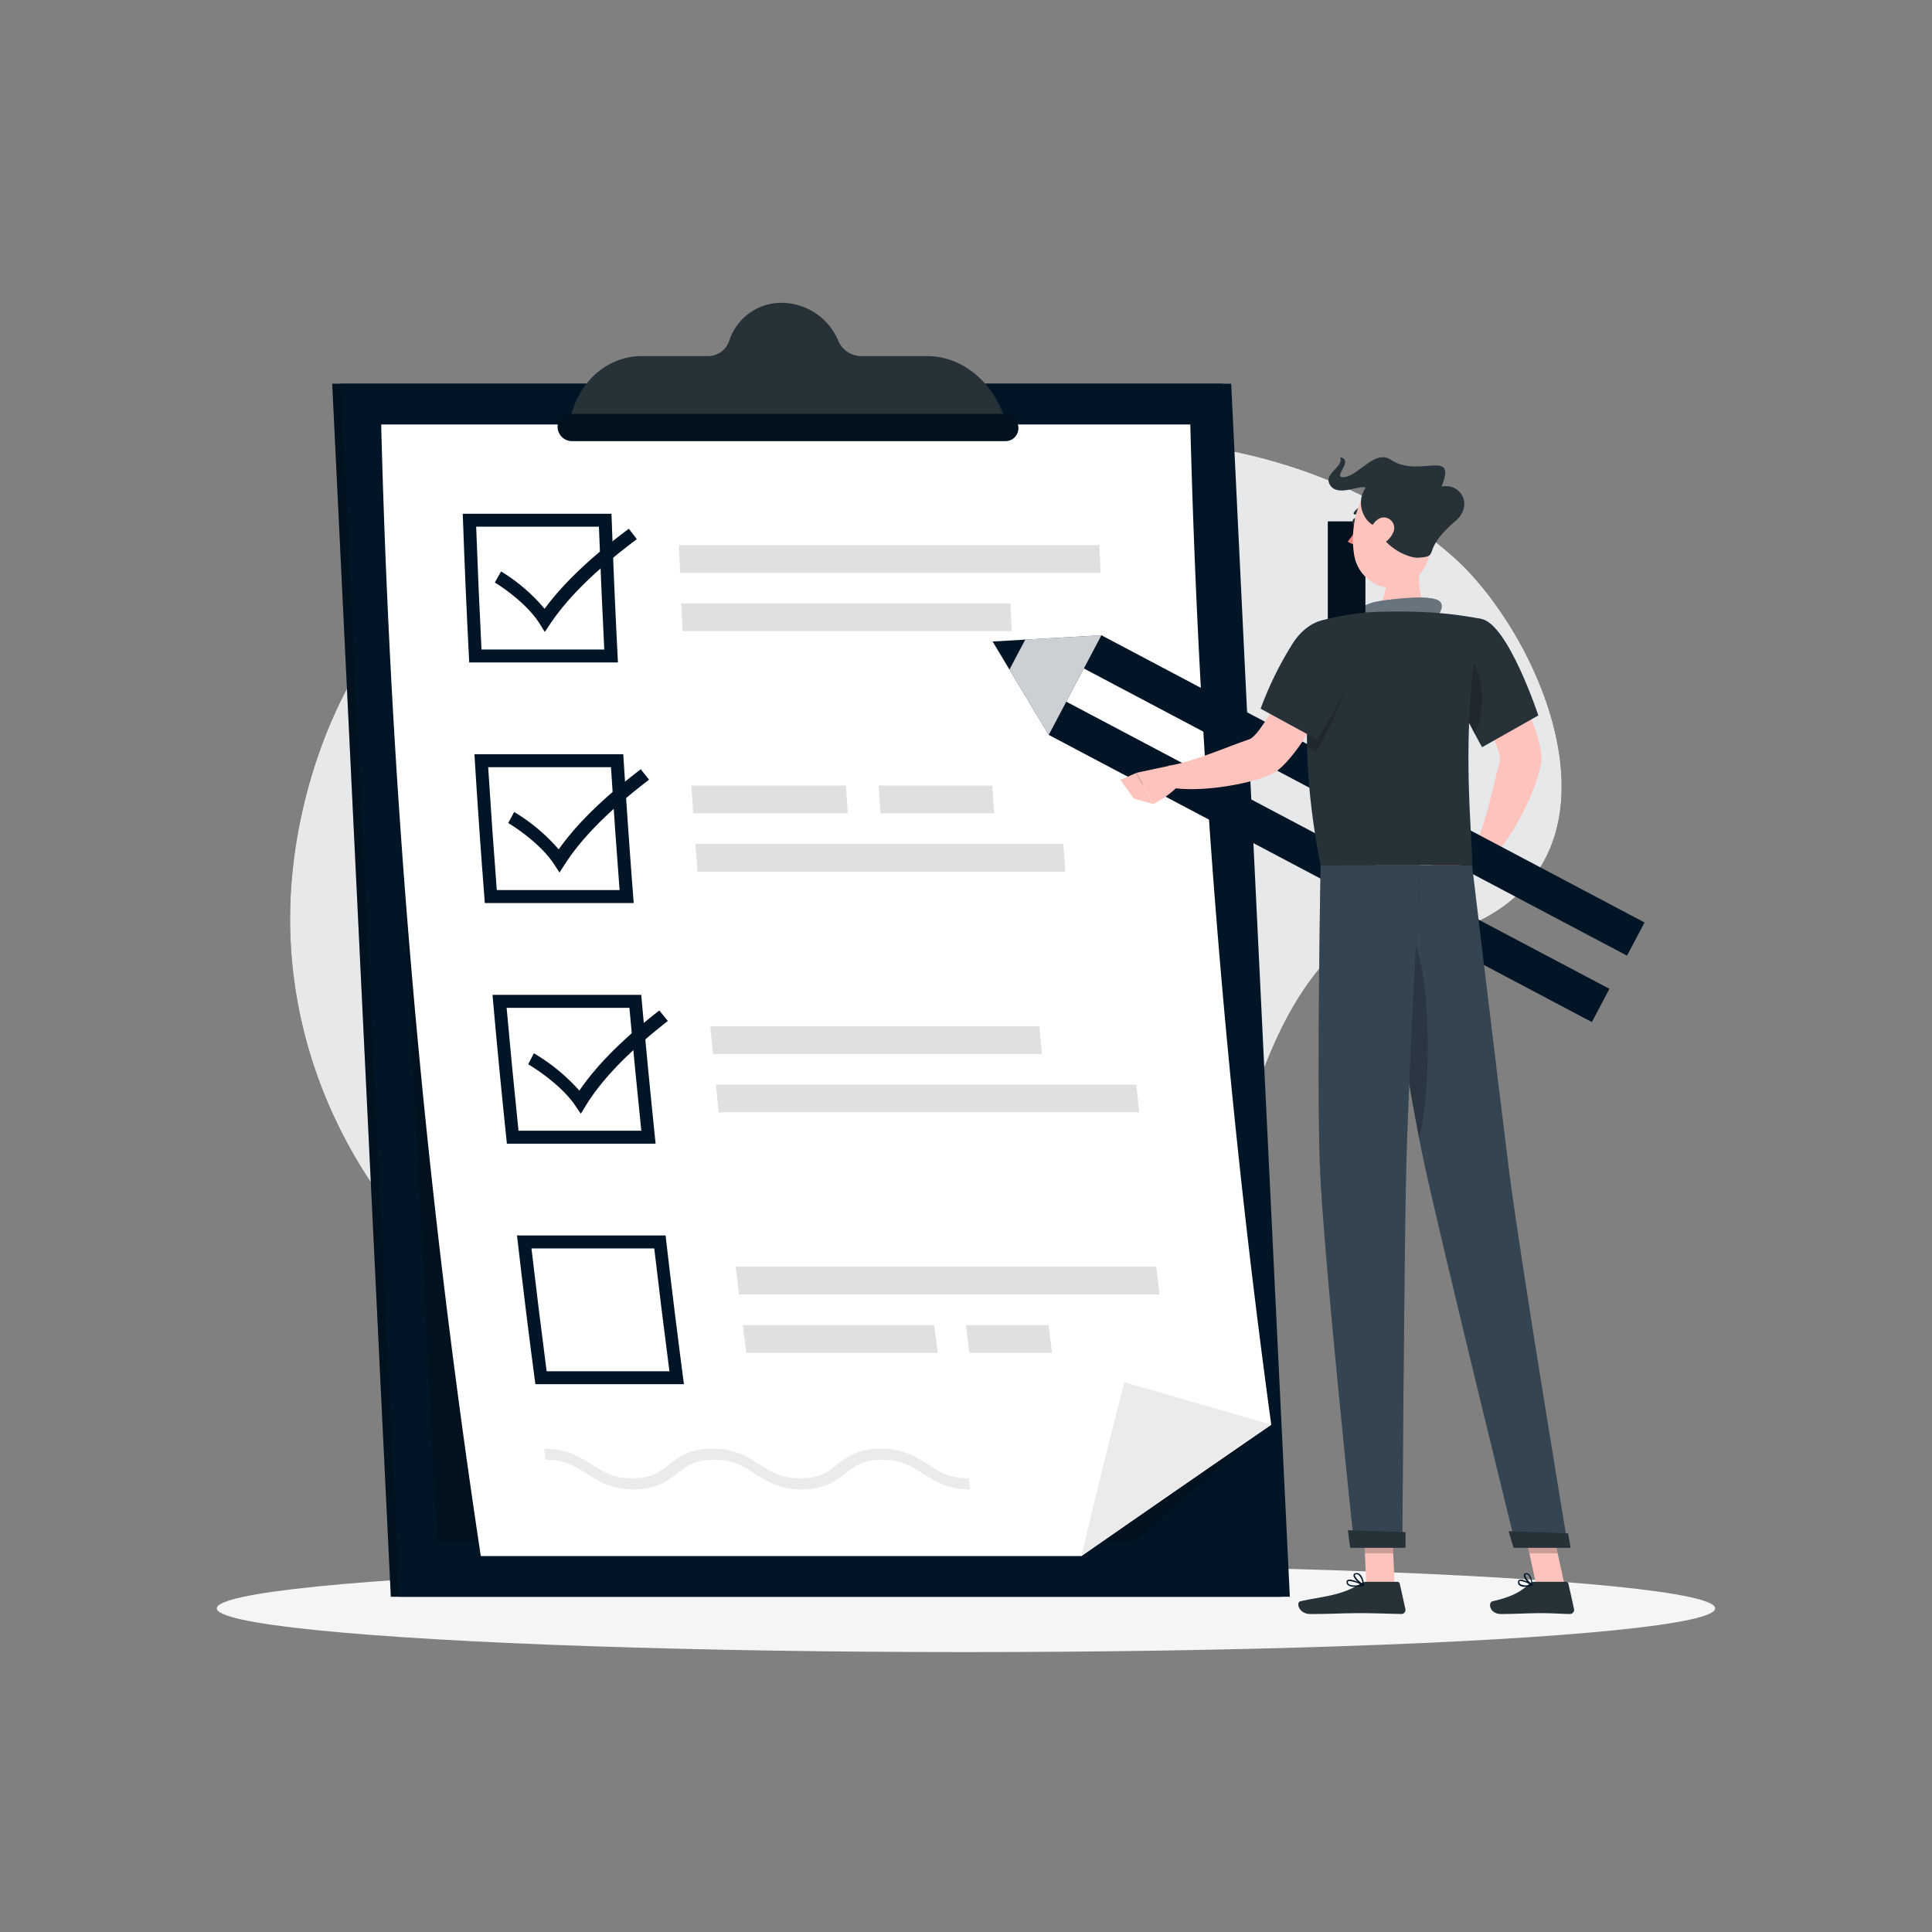<?xml version="1.0" encoding="UTF-8"?>
<svg class="animated" version="1.1" viewBox="0 0 500 500" xmlns="http://www.w3.org/2000/svg">
<rect x="0" y="0" width="500" height="500" fill="#808080" stroke="none"/>
<g class="animable" style="transform-origin:239.61px 239.988px">
<path class="animable" d="M376.08,144.07c-26-23.09-64.73-32.8-98.88-29.64-17.18,1.59-31,8.71-46.66,15.06-22,8.9-36.54,5-59,2.6C106.33,125,76.23,188,75.1,235c-1.38,57.18,38.65,109.36,95,123.89,37.93,9.78,74.47,10.19,107.68-2.12,25.92-9.62,32.39-30.74,40.62-55.06,6.3-18.58,11.91-39.55,25.84-54.15,12.73-13.36,25.84-2.11,40.5-10.23C422,216.67,398,163.53,376.08,144.07Z" fill="#011526" style="transform-origin:239.61px 239.988px"/>
<path class="animable" d="M376.08,144.07c-26-23.09-64.73-32.8-98.88-29.64-17.18,1.59-31,8.71-46.66,15.06-22,8.9-36.54,5-59,2.6C106.33,125,76.23,188,75.1,235c-1.38,57.18,38.65,109.36,95,123.89,37.93,9.78,74.47,10.19,107.68-2.12,25.92-9.62,32.39-30.74,40.62-55.06,6.3-18.58,11.91-39.55,25.84-54.15,12.73-13.36,25.84-2.11,40.5-10.23C422,216.67,398,163.53,376.08,144.07Z" fill="#fff" opacity=".9" style="transform-origin:239.61px 239.988px"/>
</g>
<g class="animable" style="transform-origin:250px 416.24px">
<ellipse class="animable" cx="250" cy="416.24" rx="193.89" ry="11.32" fill="#f5f5f5" style="transform-origin:250px 416.24px"/>
</g>
<g class="animable" style="transform-origin:209.895px 245.805px">
<polygon class="animable" points="316.5 99.3 85.98 99.3 101.15 413.24 331.67 413.24" fill="#011526" style="transform-origin:208.825px 256.27px"/>
<polygon class="animable" points="316.5 99.3 85.98 99.3 101.15 413.24 331.67 413.24" opacity=".2" style="transform-origin:208.825px 256.27px"/>
<polygon class="animable" points="318.63 99.3 88.11 99.3 103.29 413.24 333.81 413.24" fill="#011526" style="transform-origin:210.96px 256.27px"/>
<polygon class="animable" points="306.46 109.86 98.65 109.86 113.17 399.05 293.87 398.81 323.9 372.19" opacity=".2" style="transform-origin:211.275px 254.455px"/>
<path class="animable" d="m308.05 109.85a2354.7 2354.7 0 0 0 20.95 258.86q-24.7 17-49.15 34h-155.42a2360.7 2360.7 0 0 1-25.78-292.86z" fill="#fff" style="transform-origin:213.825px 256.28px"/>
<path class="animable" d="m329 368.71q-24.7 17-49.15 34 5.34-22.5 11.13-45z" fill="#ebebeb" style="transform-origin:304.425px 380.21px"/>
<path class="animable" d="M155,136.31q.59,15.88,1.38,31.78H124.61q-.8-15.9-1.38-31.78H155m3.24-3.35H119.76q.67,19.23,1.67,38.48h38.49q-1-19.24-1.67-38.48Z" fill="#011526" style="transform-origin:139.84px 152.2px"/>
<path class="animable" d="m284.82 148.24h-108.82c-0.1-2.39-0.19-4.79-0.28-7.18h108.81c0.09 2.39 0.19 4.79 0.29 7.18z" fill="#e0e0e0" style="transform-origin:230.27px 144.65px"/>
<path class="animable" d="m261.83 163.34h-85.16c-0.11-2.4-0.23-4.79-0.33-7.18h85.15q0.17 3.59 0.34 7.18z" fill="#e0e0e0" style="transform-origin:219.085px 159.75px"/>
<path class="animable" d="M158.12,198.55q1,15.9,2.23,31.8H128.57q-1.23-15.9-2.23-31.8h31.78m3.14-3.35H122.78q1.18,19.25,2.69,38.5H164q-1.5-19.24-2.7-38.5Z" fill="#011526" style="transform-origin:143.39px 214.45px"/>
<path class="animable" d="m219.4 210.49h-40c-0.16-2.4-0.33-4.79-0.48-7.19h40c0.15 2.4 0.31 4.79 0.48 7.19z" fill="#e0e0e0" style="transform-origin:199.16px 206.895px"/>
<path class="animable" d="m257.27 210.49h-29.41c-0.16-2.4-0.33-4.79-0.48-7.19h29.41c0.15 2.4 0.31 4.79 0.48 7.19z" fill="#e0e0e0" style="transform-origin:242.325px 206.895px"/>
<path class="animable" d="m275.73 225.6h-95.23c-0.18-2.4-0.35-4.79-0.53-7.19h95.23c0.18 2.4 0.35 4.79 0.53 7.19z" fill="#e0e0e0" style="transform-origin:227.85px 222.005px"/>
<path class="animable" d="m162.89 260.82q1.43 15.9 3.08 31.8h-31.78q-1.65-15.9-3.08-31.8h31.78m3.06-3.35h-38.49q1.7 19.26 3.72 38.51h38.49q-2-19.26-3.72-38.51z" fill="#011526" style="transform-origin:148.565px 276.725px"/>
<path class="animable" d="M294.1,280.69H185.27l.72,7.18H294.82Z" fill="#e0e0e0" style="transform-origin:240.045px 284.28px"/>
<path class="animable" d="m269 265.58h-85.16c0.22 2.39 0.44 4.79 0.67 7.18h85.15c-0.22-2.39-0.45-4.76-0.66-7.18z" fill="#e0e0e0" style="transform-origin:226.75px 269.17px"/>
<path class="animable" d="M169.32,323.09q1.86,15.9,3.93,31.79H141.47q-2.07-15.88-3.93-31.79h31.78m3-3.35H133.8Q136,339,138.55,358.23H177q-2.53-19.23-4.75-38.49Z" fill="#011526" style="transform-origin:155.4px 338.985px"/>
<path class="animable" d="m300.09 335h-108.83c-0.29-2.4-0.58-4.79-0.86-7.19h108.82c0.29 2.43 0.57 4.82 0.87 7.19z" fill="#e0e0e0" style="transform-origin:245.245px 331.405px"/>
<path class="animable" d="m242.69 350.13h-49.54c-0.31-2.39-0.61-4.79-0.91-7.18h49.54c0.3 2.39 0.6 4.79 0.91 7.18z" fill="#e0e0e0" style="transform-origin:217.465px 346.54px"/>
<path class="animable" d="m272.27 350.13h-21.39c-0.31-2.39-0.61-4.79-0.91-7.18h21.39c0.3 2.39 0.64 4.79 0.91 7.18z" fill="#e0e0e0" style="transform-origin:261.12px 346.54px"/>
<path class="animable" d="m141 163.55-1.41-2.24c-3.08-4.9-9.36-9.27-11.53-10.55l1.62-2.87a45.5 45.5 0 0 1 11.26 9.67c4.84-6.59 12-13.4 21.8-20.72l2.07 2.7c-10.46 7.83-17.78 15-22.4 21.9z" fill="#011526" style="transform-origin:146.435px 150.195px"/>
<path class="animable" d="m144.8 225.81-1.47-2.24c-3.2-4.9-9.6-9.28-11.8-10.56l1.53-2.87a47 47 0 0 1 11.53 9.68c4.66-6.6 11.63-13.41 21.24-20.74 0.71 0.9 1.43 1.8 2.14 2.71-10.25 7.84-17.38 15-21.81 21.91-0.46 0.7-0.91 1.41-1.36 2.11z" fill="#011526" style="transform-origin:149.75px 212.445px"/>
<path class="animable" d="M150.32,288.24,148.79,286c-3.34-4.9-9.86-9.28-12.09-10.55.48-1,1-1.92,1.46-2.87a49.09,49.09,0,0,1,11.78,9.67c4.49-6.6,11.28-13.4,20.68-20.74l2.22,2.71c-10,7.84-17,15-21.23,21.91Z" fill="#011526" style="transform-origin:154.77px 274.875px"/>
<path class="animable" d="m251.13 385.46c-5.9 0-9.3-2.18-12.3-4.1s-5.58-3.58-10.56-3.58-7.2 1.74-9.55 3.58-5.23 4.1-11.13 4.1-9.3-2.18-12.29-4.1-5.57-3.58-10.56-3.58-7.2 1.74-9.55 3.58-5.23 4.1-11.12 4.1-9.3-2.18-12.3-4.1-5.57-3.58-10.56-3.58c-0.13-1-0.27-1.92-0.4-2.88 5.9 0 9.29 2.18 12.29 4.1s5.57 3.58 10.55 3.58 7.2-1.74 9.55-3.58 5.24-4.1 11.14-4.1 9.28 2.18 12.28 4.1 5.58 3.58 10.56 3.58 7.2-1.74 9.55-3.58 5.24-4.1 11.14-4.1 9.29 2.18 12.29 4.1 5.57 3.58 10.56 3.58c0.13 0.96 0.28 1.92 0.41 2.88z" fill="#ebebeb" style="transform-origin:195.97px 380.18px"/>
<path class="animable" d="m259.59 107.07c-3.38-9-11.19-14.91-19.59-14.91h-17.12a6.51 6.51 0 0 1-5.95-4 16 16 0 0 0-14.57-9.79 14.17 14.17 0 0 0-13.62 9.79 5.78 5.78 0 0 1-5.57 4h-17.11c-8.41 0-15.65 5.94-18.15 14.91l-1 3.57h114z" fill="#263238" style="transform-origin:203.91px 94.505px"/>
<path class="animable" d="m260.2 114.16h-112.2a3.74 3.74 0 0 1-3.69-3.52 3.33 3.33 0 0 1 3.35-3.51h112.2a3.74 3.74 0 0 1 3.69 3.51 3.33 3.33 0 0 1-3.35 3.52z" fill="#011526" style="transform-origin:203.93px 110.645px"/>
<path class="animable" d="m260.2 114.16h-112.2a3.74 3.74 0 0 1-3.69-3.52 3.33 3.33 0 0 1 3.35-3.51h112.2a3.74 3.74 0 0 1 3.69 3.51 3.33 3.33 0 0 1-3.35 3.52z" opacity=".2" style="transform-origin:203.93px 110.645px"/>
</g>
<g class="animable animator-active" style="transform-origin:341.25px 268.02px">
<polygon class="animable" points="360.92 410.23 353.59 410.23 352.86 393.26 360.19 393.26" fill="#ffc3bd" style="transform-origin:356.89px 401.745px"/>
<polygon class="animable" points="404.91 410.23 397.58 410.23 393.9 393.26 401.22 393.26" fill="#ffc3bd" style="transform-origin:399.405px 401.745px"/>
<path class="animable" d="M397.06,409.38h8.23a.63.63,0,0,1,.62.5l1.45,6.52a1.08,1.08,0,0,1-1.07,1.3c-2.87-.05-4.27-.22-7.89-.22-2.23,0-6.82.23-9.89.23s-3.48-3-2.22-3.31c5.65-1.24,7.77-2.94,9.58-4.57A1.8,1.8,0,0,1,397.06,409.38Z" fill="#263238" style="transform-origin:396.503px 413.545px"/>
<path class="animable" d="M353.64,409.38h8a.63.63,0,0,1,.62.5l1.45,6.52a1.06,1.06,0,0,1-1,1.3c-2.89-.05-7.06-.22-10.69-.22-4.24,0-7.9.23-12.88.23-3,0-3.84-3-2.58-3.31,5.73-1.26,10.41-1.39,15.36-4.45A3.44,3.44,0,0,1,353.64,409.38Z" fill="#263238" style="transform-origin:349.866px 413.545px"/>
<path class="animable" d="m368 142.92c-1 5.36-1.58 12 2.17 15.58 0 0-2.15 5.44-12.11 5.44-9.1 0-4.54-5.44-4.54-5.44 6-1.43 5.66-8.82 4.62-13z" fill="#ffc3bd" style="transform-origin:361.274px 153.43px"/>
<path class="animable" d="M350.66,159.25c.2-1.33,2.54-2.88,5.2-3.46s12.88-1.87,16-.58-.54,5.11-.54,5.11Z" fill="#011526" style="transform-origin:361.89px 157.488px"/>
<path class="animable" d="M350.66,159.25c.2-1.33,2.54-2.88,5.2-3.46s12.88-1.87,16-.58-.54,5.11-.54,5.11Z" fill="#fff" opacity=".4" style="transform-origin:361.89px 157.488px"/>
<polygon class="animable" points="352.86 393.27 353.24 402.01 360.57 402.01 360.19 393.27" opacity=".2" style="transform-origin:356.715px 397.64px"/>
<polygon class="animable" points="401.23 393.27 393.9 393.27 395.8 402.01 403.13 402.01" opacity=".2" style="transform-origin:398.515px 397.64px"/>
<path class="animable" d="m385.35 165.1-8.83 5.9s12.68 22.55 11.62 26.16c-1.45 4.92-3.47 15.67-6.22 21.13 0.36 1.18 2.19 3.87 3.21 4.33 7-5.32 14.07-22 13.81-26.67-0.61-10.59-13.59-30.85-13.59-30.85z" fill="#ffc3bd" style="transform-origin:387.733px 193.86px"/>
<path class="animable" d="M381.92,218.31l-7-.54,3.67,7.71s6.11.27,7.13-4.4Z" fill="#b55b52" style="transform-origin:380.32px 221.626px"/>
<polygon class="animable" points="416.52 255.91 415.93 257.02 411.97 264.51 271.39 190.18 275.93 181.58" fill="#011526" style="transform-origin:343.955px 223.045px"/>
<polygon class="animable" points="425.61 238.74 422.71 244.22 421.07 247.32 280.48 172.99 285.02 164.39" fill="#011526" style="transform-origin:353.045px 205.855px"/>
<rect class="animable" x="343.64" y="134.94" width="9.72" height="159.03" fill="#011526" style="transform-origin:348.5px 214.455px;transform:rotate(-62.09deg)"/>
<rect class="animable" x="343.64" y="134.94" width="9.72" height="159.03" opacity=".2" style="transform-origin:348.5px 214.455px;transform:rotate(-62.09deg)"/>
<polygon class="animable" points="265.33 165.53 261.24 173.27 271.39 190.18 285.02 164.4" fill="#011526" style="transform-origin:273.13px 177.29px"/>
<polygon class="animable" points="265.33 165.53 261.24 173.27 271.39 190.18 285.02 164.4" fill="#fff" opacity=".8" style="transform-origin:273.13px 177.29px"/>
<polygon class="animable" points="256.89 166.02 261.24 173.27 265.33 165.53" fill="#011526" style="transform-origin:261.11px 169.4px"/>
<polygon class="animable" points="369.29 221.28 372.95 228.1 378.62 225.48 374.95 217.77" fill="#b55b52" style="transform-origin:373.955px 222.935px"/>
<path class="animable" d="m383.25 160.16c6.93 1 14.87 25 14.87 25l-14.56 8.22s-6.41-11.38-9.56-19.88c-3.32-8.89 1.82-14.42 9.25-13.34z" fill="#263238" style="transform-origin:385.545px 176.703px"/>
<path class="animable" d="m379.22 168.39c-3.15-2.88-1.22 9.45 0.28 17.34 0.77 1.54 1.5 2.94 2.12 4.11 3.51-6.2 1.94-17.48-2.4-21.45z" opacity=".2" style="transform-origin:380.537px 178.901px"/>
<path class="animable" d="M342.21,160.54s-8.65,22.12-.44,63.32H381c.27-6-3.51-35.36,2.29-63.7a102,102,0,0,0-13.12-1.66,144.4,144.4,0,0,0-16.65,0A73,73,0,0,0,342.21,160.54Z" fill="#263238" style="transform-origin:360.761px 191.06px"/>
<path class="animable" d="m348.24 170.82-9.88-3.91s-11.38 23.23-15 24.4c-4.87 1.6-14.87 6-20.93 6.86-0.76 1-1.94 4-1.75 5.1 8.35 2.73 26.12-0.89 29.8-3.75 8.44-6.52 17.76-28.7 17.76-28.7z" fill="#ffc3bd" style="transform-origin:324.45px 185.574px"/>
<path class="animable" d="m349.35 168.18c-1.63-3.76-4.75-5.33-8-4.78-1.26 4.61-3.39 14.74-3 30l2.33 1.12s11.46-19.91 8.67-26.34z" opacity=".2" style="transform-origin:344.045px 178.907px"/>
<path class="animable" d="m350.91 165.55c2.46 6.56-10 25.86-10 25.86l-14.66-8a89.48 89.48 0 0 1 8.47-17.15c5.15-7.69 13.48-7.9 16.19-0.71z" fill="#263238" style="transform-origin:338.741px 175.865px"/>
<path class="animable" d="m302.79 198.15-8.72 1.85 4.42 8.07a24.13 24.13 0 0 0 6.55-4.78z" fill="#ffc3bd" style="transform-origin:299.555px 203.11px"/>
<polygon class="animable" points="289.95 201.83 293.43 206.65 298.49 208.11 294.07 200.04" fill="#ffc3bd" style="transform-origin:294.22px 204.075px"/>
<path class="animable" d="M351.38,135.21c0,.59-.37,1-.76,1s-.67-.52-.63-1.11.37-1,.76-1S351.42,134.62,351.38,135.21Z" fill="#263238" style="transform-origin:350.685px 135.155px"/>
<path class="animable" d="M351.9,135.26a21.08,21.08,0,0,1-3.11,4.88,3.39,3.39,0,0,0,2.79.69Z" fill="#ed847e" style="transform-origin:350.345px 138.077px"/>
<path class="animable" d="M350.63,133.17a.47.47,0,0,1-.15-.06.34.34,0,0,1-.1-.48,3.48,3.48,0,0,1,2.71-1.64.37.37,0,0,1,.35.35.35.35,0,0,1-.35.35h0A2.74,2.74,0,0,0,351,133,.35.35,0,0,1,350.63,133.17Z" fill="#263238" style="transform-origin:351.88px 132.083px"/>
<path class="animable" d="M371.26,134.7c-.86,7.22-1,11.48-4.87,15-5.83,5.28-14.58,1.45-15.9-5.89-1.18-6.6.43-17.29,7.69-19.77A9.92,9.92,0,0,1,371.26,134.7Z" fill="#ffc3bd" style="transform-origin:360.741px 137.824px"/>
<path class="animable" d="m356.71 136.11c-2.53 0.5-6.57-5.12-3.27-9.89-1.67-0.83-7.12 2.45-9.17-0.61s3.64-4.69 2.55-7.28c3.86 0.79-2.5 5.61 1.17 5.14s7.9-7.25 12-4.47c7.25 4.87 17.13-3.25 13.1 6.92 4.94-1 8.32 4.84 3.61 8.89-9.39 8.05-3.61 9.11-9.56 9.52-2.98 0.22-9.91-3.33-10.43-8.22z" fill="#263238" style="transform-origin:361.388px 131.335px"/>
<path class="animable" d="M360.46,138a6,6,0,0,1-3.49,3.09c-2,.69-3.15-1.1-2.68-3.07.42-1.78,2-4.28,4.07-4.1A2.73,2.73,0,0,1,360.46,138Z" fill="#ffc3bd" style="transform-origin:357.505px 137.576px"/>
<path class="animable" d="m355.67 223.86s8.32 56 12.88 77c5 23 23.83 99.49 23.83 99.49h13.42s-12.41-74.66-15.27-97.41c-3.09-24.68-9.57-79.05-9.57-79.05z" fill="#011526" style="transform-origin:380.735px 312.105px"/>
<path class="animable" d="m355.67 223.86s8.32 56 12.88 77c5 23 23.83 99.49 23.83 99.49h13.42s-12.41-74.66-15.27-97.41c-3.09-24.68-9.57-79.05-9.57-79.05z" fill="#fff" opacity=".2" style="transform-origin:380.735px 312.105px"/>
<path class="animable" d="M365.55,243.44c-.62-.88-1.18-1.18-1.7-1l-.11,0a1.46,1.46,0,0,0-.33.2,2,2,0,0,0-.29.29l-.16.2-.21.33a6.43,6.43,0,0,0-.45.91c-.08.19-.16.39-.23.59s-.18.51-.26.79-.23.76-.34,1.17c0,.11-.05.21-.08.32s-.11.46-.16.69-.09.4-.13.6c-.09.39-.17.8-.25,1.22s-.17.91-.25,1.38c0,.16-.05.32-.08.49-.1.6-.19,1.21-.28,1.84h0c2.22,13.94,4.86,29.92,7,41.07.1-.36.21-.74.3-1.15a52,52,0,0,0,1-5.64C370.43,273.37,369.56,249.17,365.55,243.44Z" opacity=".2" style="transform-origin:364.868px 268.46px"/>
<path class="animable" d="M341.77,223.86s-1,54.78-.21,77.13c.83,23.24,8.95,99.33,8.95,99.33h12.41s.45-74.74,1-97.56c.6-24.88,3.6-78.9,3.6-78.9Z" fill="#011526" style="transform-origin:354.388px 312.09px"/>
<path class="animable" d="M341.77,223.86s-1,54.78-.21,77.13c.83,23.24,8.95,99.33,8.95,99.33h12.41s.45-74.74,1-97.56c.6-24.88,3.6-78.9,3.6-78.9Z" fill="#fff" opacity=".2" style="transform-origin:354.388px 312.09px"/>
<path class="animable" d="M363.74,396.52c.05,0,0,4.05,0,4.05H349.43l-.6-4.55Z" fill="#263238" style="transform-origin:356.296px 398.295px"/>
<path class="animable" d="M405.8,396.82c.06,0,.67,3.75.67,3.75H391.72l-1.3-4.3Z" fill="#263238" style="transform-origin:398.445px 398.42px"/>
<path class="animable" d="M394.64,410.66a2.2,2.2,0,0,1-1.41-.37,1,1,0,0,1-.36-.92.57.57,0,0,1,.29-.49c.81-.41,3.18,1,3.45,1.2a.18.18,0,0,1,.07.18.17.17,0,0,1-.13.14A8.82,8.82,0,0,1,394.64,410.66Zm-1.09-1.51a.53.53,0,0,0-.23,0,.22.22,0,0,0-.11.2.71.71,0,0,0,.24.63,3.5,3.5,0,0,0,2.6.14A7,7,0,0,0,393.55,409.15Z" fill="#011526" style="transform-origin:394.772px 409.736px"/>
<path class="animable" d="M396.51,410.41a.13.13,0,0,1-.08,0c-.76-.41-2.22-2-2.07-2.83a.56.56,0,0,1,.55-.45.91.91,0,0,1,.74.22c.85.69,1,2.81,1,2.9a.21.21,0,0,1-.08.16A.17.17,0,0,1,396.51,410.41Zm-1.48-3H395c-.23,0-.25.13-.26.18-.09.48.84,1.69,1.6,2.26a4.14,4.14,0,0,0-.87-2.29A.57.57,0,0,0,395,407.43Z" fill="#011526" style="transform-origin:395.5px 408.768px"/>
<path class="animable" d="M350.59,410.66a2.75,2.75,0,0,1-1.78-.45,1,1,0,0,1-.32-.84.52.52,0,0,1,.28-.46c.89-.5,3.84,1,4.17,1.17a.16.16,0,0,1,.09.18.16.16,0,0,1-.14.14A11.86,11.86,0,0,1,350.59,410.66Zm-1.33-1.51a.73.73,0,0,0-.32.06.22.22,0,0,0-.11.19.61.61,0,0,0,.21.55c.45.4,1.66.47,3.28.2A9.64,9.64,0,0,0,349.26,409.15Z" fill="#011526" style="transform-origin:350.759px 409.74px"/>
<path class="animable" d="M352.86,410.41l-.07,0c-.89-.4-2.64-2-2.5-2.81,0-.19.17-.44.64-.48a1.25,1.25,0,0,1,1,.29c.93.77,1.12,2.74,1.13,2.83a.15.15,0,0,1-.07.15A.18.18,0,0,1,352.86,410.41Zm-1.79-3H351c-.31,0-.33.15-.34.2-.08.49,1.11,1.74,2,2.28a4,4,0,0,0-1-2.26A1,1,0,0,0,351.07,407.43Z" fill="#011526" style="transform-origin:351.672px 408.76px"/>
</g>
</svg>
